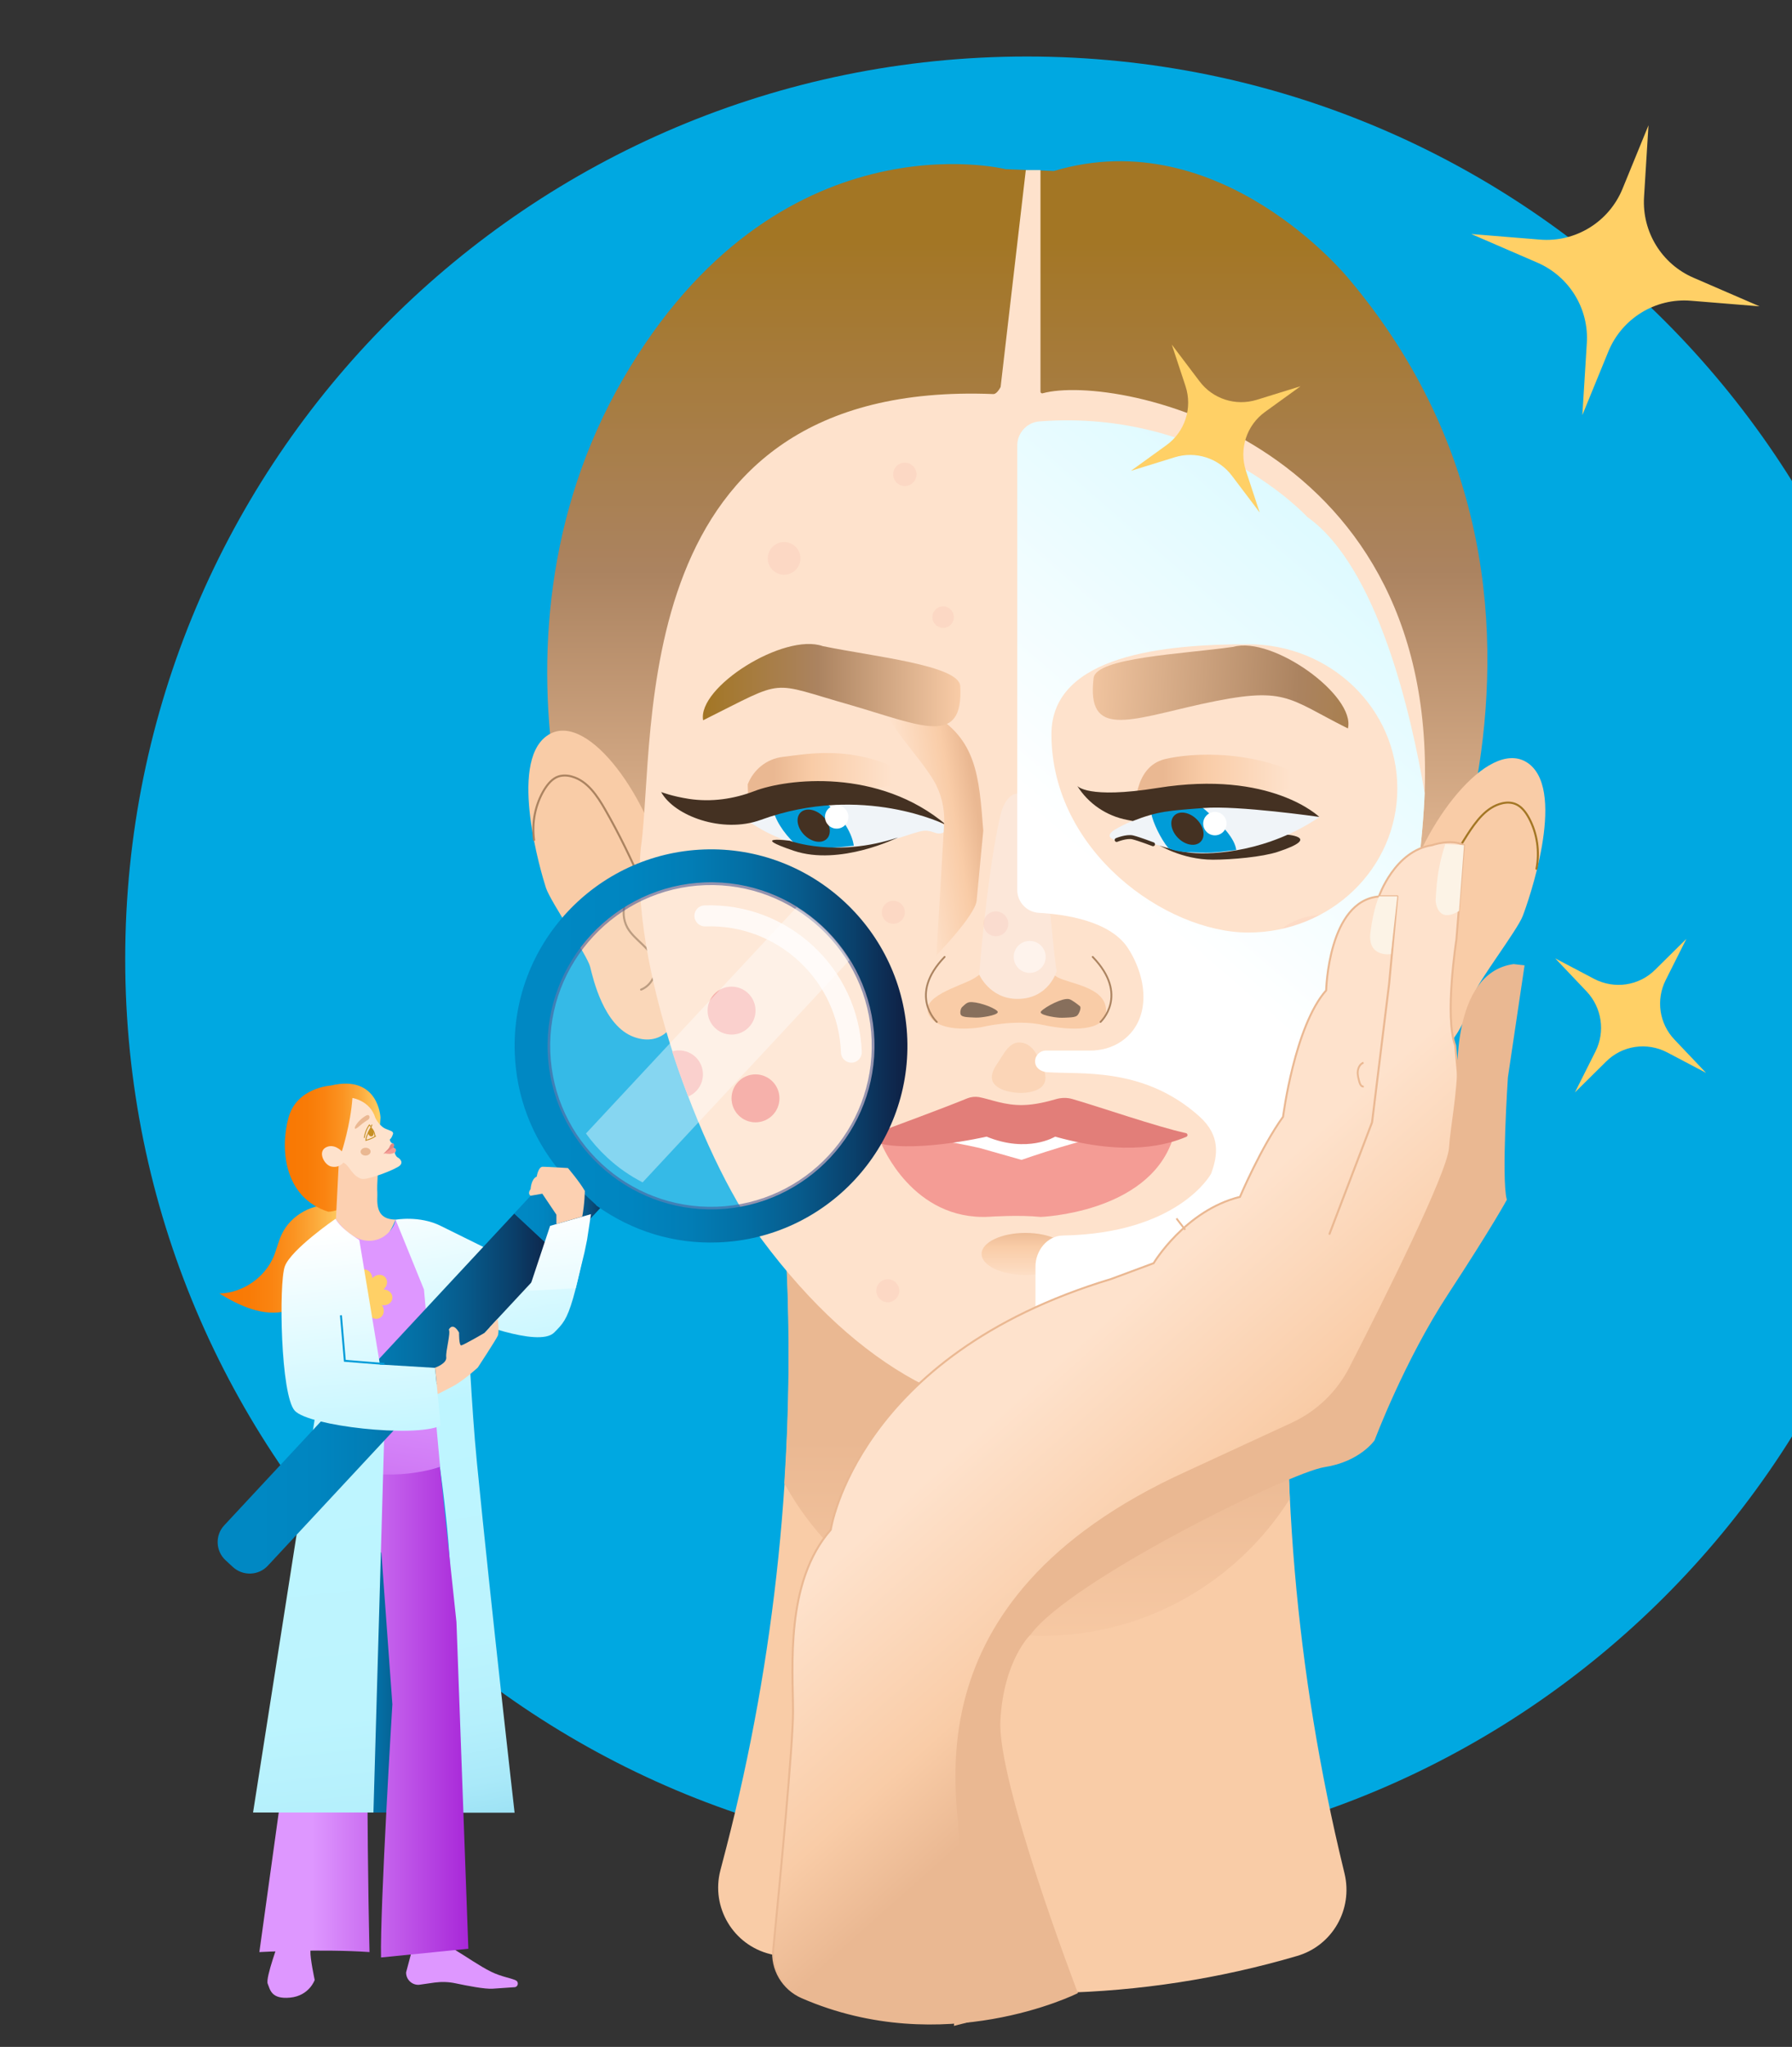 <svg width="325" height="371" viewBox="0 0 325 371" fill="none" xmlns="http://www.w3.org/2000/svg">
<rect x="0" y="0" width="325" height="371" fill="#333333" stroke="none"/>
<path d="M186.243 337.308C276.567 337.308 349.776 264.099 349.776 173.776C349.776 83.452 276.567 10.243 186.243 10.243C95.92 10.243 22.711 83.452 22.711 173.776C22.677 264.099 95.92 337.308 186.243 337.308Z" fill="#00A8E1"/>
<path d="M182.371 30.66C182.371 30.66 140.999 20.35 112.969 68.73C84.939 117.109 106.231 175.662 120.482 186.51H252.177C252.177 186.51 296.412 111.853 244.563 50.469C244.563 50.469 221.384 21.934 191.13 30.996L182.371 30.66Z" fill="url(#paint0_linear_554_15241)"/>
<path d="M122.668 184.725C122.668 184.725 120.512 189.947 114.987 187.959C109.462 185.971 107.542 177.279 107.036 175.258C106.565 173.203 99.894 163.534 99.018 160.94C98.176 158.345 92.213 138.434 99.119 133.415C105.992 128.395 117.177 143.522 120.479 157.368C123.747 171.148 124.959 180.143 122.668 184.725Z" fill="#F9CCA7"/>
<path d="M116.266 179.368C118.153 178.627 119.298 176.37 118.759 174.416C118.052 171.788 115.087 170.474 113.773 168.116C113.032 166.768 112.897 165.083 113.402 163.635C113.908 162.186 115.087 160.973 116.502 160.367C114.481 155.684 112.291 151.169 109.764 146.756C108.315 144.229 106.53 141.534 103.733 140.759C102.959 140.523 102.083 140.49 101.308 140.725C100.162 141.096 99.354 142.107 98.713 143.117C97.063 145.846 96.423 149.114 96.861 152.247" stroke="#AB8360" stroke-width="0.367" stroke-miterlimit="10" stroke-linecap="round" stroke-linejoin="round"/>
<path d="M251.37 188.633C251.37 188.633 252.919 194.023 258.546 192.305C264.172 190.587 266.867 181.929 267.473 179.941C268.046 177.919 275.189 168.587 276.166 166.027C277.143 163.5 284.049 143.892 277.412 138.536C270.775 133.213 258.882 147.767 254.907 161.411C250.932 175.056 249.281 183.95 251.37 188.633Z" fill="#F9CCA7"/>
<path d="M258.005 183.613C256.152 182.771 255.107 180.446 255.748 178.526C256.59 175.965 259.622 174.786 261.037 172.462C261.845 171.148 262.048 169.497 261.61 168.015C261.172 166.532 260.06 165.252 258.679 164.612C260.936 160.03 263.328 155.65 266.09 151.338C267.674 148.879 269.561 146.284 272.391 145.611C273.199 145.408 274.041 145.408 274.816 145.712C275.928 146.15 276.703 147.194 277.276 148.238C278.792 151.035 279.263 154.336 278.657 157.47" stroke="#A37624" stroke-width="0.367" stroke-miterlimit="10" stroke-linecap="round" stroke-linejoin="round"/>
<path d="M235.227 354.524C206.995 362.811 177.044 363.451 148.508 356.377L139.715 354.187C132.977 352.536 128.901 345.697 130.652 338.992L131.697 334.983C140.658 300.316 144.331 264.503 142.646 228.724L142.478 224.884H234.688L234.351 229.701C231.824 266.356 234.991 303.18 243.683 338.891L243.852 339.599C245.401 346.101 241.628 352.671 235.227 354.524Z" fill="#F9CCA7"/>
<path d="M233.913 271.679C233.239 257.731 233.374 243.716 234.318 229.735L234.654 224.917H142.444L142.613 228.758C143.253 242.133 143.118 255.508 142.242 268.849C151.271 285.324 168.79 296.509 188.903 296.509C207.871 296.509 224.48 286.604 233.913 271.679Z" fill="url(#paint1_linear_554_15241)"/>
<path d="M168.219 180.48C177.551 178.257 176.81 178.122 184.019 182.063C186.748 183.546 187.961 183.512 190.656 181.962C198.54 177.448 200.629 176.842 203.29 181.39C205.817 185.668 197.327 184.321 190.286 184.927C188.231 185.096 188.298 187.892 186.243 188.161C181.964 188.7 186.715 183.883 171.824 184.893C169.87 184.523 168.488 182.165 168.219 180.48Z" fill="#EAB892"/>
<path d="M116.236 153.595C119.1 133.415 112.968 68.729 180.147 71.424C181.865 71.492 183.718 63.373 185.672 63.373C186.784 63.373 187.963 71.627 189.075 71.29C202.517 67.584 262.385 79.948 258.241 146.385C256.859 168.25 249.683 202.446 236.241 225.827C216.296 260.494 174.251 273.229 138.068 224.547C126.68 209.217 114.114 174.011 116.236 153.595Z" fill="#FEE2CC"/>
<path d="M185.974 231.083C190.365 231.083 193.925 229.378 193.925 227.276C193.925 225.173 190.365 223.469 185.974 223.469C181.583 223.469 178.023 225.173 178.023 227.276C178.023 229.378 181.583 231.083 185.974 231.083Z" fill="url(#paint2_linear_554_15241)"/>
<path d="M178.023 186.174C178.023 186.174 170.611 187.521 168.556 184.118C166.535 180.716 174.048 178.795 176.44 177.448C178.832 176.1 180.28 173.674 184.189 173.472C188.097 173.27 189.68 175.898 191.769 177.111C193.891 178.324 200.495 178.829 200.596 183.074C200.663 187.049 194.228 186.847 189.141 185.769C184.087 184.657 178.023 186.174 178.023 186.174Z" fill="#F9CCA7"/>
<path d="M184.829 143.859C183.347 143.589 182.033 145.408 181.528 147.43C179.641 155.111 178.192 169.025 177.586 176.639C177.586 176.639 179.506 181.053 184.526 181.053C190.22 181.053 191.635 176.033 191.635 176.033C190.523 169.8 189.546 144.734 184.829 143.859Z" fill="#FCE7D9"/>
<path opacity="0.51" d="M186.745 176.336C188.345 176.336 189.642 175.039 189.642 173.439C189.642 171.838 188.345 170.541 186.745 170.541C185.145 170.541 183.848 171.838 183.848 173.439C183.848 175.039 185.145 176.336 186.745 176.336Z" fill="white"/>
<path d="M198.171 203.153H171.051V211.104H198.171V203.153Z" fill="white"/>
<path d="M159.898 207.398C159.898 207.398 165.491 221.312 179.439 220.538C179.439 220.538 184.796 220.167 188.737 220.571C188.737 220.571 207.974 219.897 212.59 206.758L202.079 205.748C198.474 205.613 185.267 210.228 185.267 210.228L177.653 208.072C174.958 207.499 172.364 206.859 169.601 206.792L159.898 207.398Z" fill="#F49C95"/>
<path d="M158.144 205.646C161.748 204.299 171.519 200.694 175.427 199.077C176.1 198.807 176.808 198.74 177.515 198.841C179.672 199.245 182.198 200.391 185.668 200.29C187.825 200.222 190.048 199.65 191.43 199.245C192.44 198.942 193.518 198.908 194.529 199.212C199.111 200.525 209.925 204.265 215.08 205.377C215.417 205.444 215.484 205.916 215.147 206.051C211.778 207.466 204.468 209.689 191.362 206.017C191.362 206.017 186.41 209.083 178.93 206.017C178.93 206.017 164.612 209.319 158.144 206.859C157.605 206.623 157.571 205.849 158.144 205.646Z" fill="#E27E79"/>
<path d="M175.769 181.659C175.229 181.76 174.792 182.266 174.488 182.535C174.185 182.805 174.017 183.815 174.354 184.051C174.69 184.321 175.297 184.354 175.87 184.388C176.442 184.422 177.015 184.456 177.588 184.422C178.632 184.354 181.53 183.883 180.856 183.243C180.047 182.468 176.981 181.457 175.769 181.659Z" fill="#876F5C"/>
<path d="M193.859 181.086C194.398 181.187 195.509 182.097 195.846 182.366C196.183 182.636 195.678 183.815 195.341 184.085C195.004 184.354 194.398 184.388 193.825 184.421C193.252 184.455 192.679 184.489 192.107 184.455C191.062 184.388 188.165 183.916 188.839 183.276C189.614 182.467 192.646 180.85 193.859 181.086Z" fill="#876F5C"/>
<path d="M166.735 141.433C155.921 134.661 146.925 136.615 141.973 137.188C139.076 137.525 136.65 139.479 135.605 142.174L135.774 147.026" fill="url(#paint3_linear_554_15241)"/>
<path d="M232.97 151.237C232.97 151.237 221.178 156.863 209.926 153.022C209.926 153.022 214.272 155.819 219.965 155.819C223.503 155.819 228.961 155.313 231.723 154.404C240.146 151.641 232.97 151.237 232.97 151.237Z" fill="#443122"/>
<path d="M202.28 150.327C202.28 150.327 200.393 151.338 201.707 152.045C203.021 152.753 203.729 151.574 205.447 151.81C207.165 152.045 211.882 154.168 216.026 154.572C220.17 154.977 230.041 154.336 239.272 148.104C239.272 148.07 214.813 142.814 202.28 150.327Z" fill="#F0F4F8"/>
<path d="M205.915 146.992C205.915 146.992 205.444 139.007 211.272 137.592C215.787 136.48 228.454 135.436 239.269 142.309" fill="url(#paint4_linear_554_15241)"/>
<path d="M219.256 147.396C218.785 146.958 218.347 146.588 217.875 146.217C214.574 146.487 211.474 146.958 208.812 147.497C209.082 149.013 210.463 151.978 211.878 153.696C213.563 154.539 215.483 154.437 217.673 154.539C220.638 154.64 222.322 154.235 224.209 154.067C223.939 151.978 221.75 149.687 219.256 147.396Z" fill="#009CD8"/>
<path d="M170.579 149.148C170.579 149.148 172.432 150.159 171.152 150.866C169.872 151.54 169.131 150.361 167.412 150.597C165.694 150.799 160.978 152.921 156.834 153.258C152.69 153.629 144.941 155.179 135.777 148.878C135.744 148.845 158.08 141.534 170.579 149.148Z" fill="#F0F4F8"/>
<path d="M150.565 146.217C150.093 145.779 149.655 145.408 149.184 145.038C145.882 145.307 142.783 145.779 140.121 146.318C140.458 148.373 141.974 150.9 144.332 153.09C144.501 153.258 144.669 153.393 144.871 153.528C149.015 154.033 152.418 153.528 154.844 153.292C154.574 151.237 153.058 148.542 150.565 146.217Z" fill="#009CD8"/>
<path d="M171.654 149.552C171.654 149.552 156.46 141.871 137.964 148.609C130.99 151.136 122.265 147.868 119.906 143.555C119.906 143.555 121.894 144.33 124.96 144.802C128.969 145.408 133.045 144.836 136.819 143.387C142.681 141.13 159.357 139.108 171.654 149.552Z" fill="#443122"/>
<path d="M205.444 148.811L204.434 148.609C200.694 147.901 197.393 145.678 195.371 142.444C195.371 142.444 197.157 144.869 209.959 142.814C230.544 139.513 239.269 148.07 239.269 148.07C239.269 148.07 224.479 145.947 218.28 146.453C212.115 146.924 209.959 147.026 205.444 148.811Z" fill="#443122"/>
<path d="M202.516 152.247C202.516 152.247 204.335 151.506 205.447 151.776C206.558 152.045 209.119 153.022 209.119 153.022" stroke="#443122" stroke-width="0.712" stroke-miterlimit="10" stroke-linecap="round"/>
<path d="M244.457 132.033C233.272 126.441 233.306 124.251 217.842 127.62C204.804 130.517 197.021 133.886 198.335 122.903C198.773 119.164 214.473 118.557 223.67 117.243C230.846 115.222 245.906 126.104 244.457 132.033Z" fill="url(#paint5_linear_554_15241)"/>
<g opacity="0.37">
<path opacity="0.37" d="M180.613 169.699C181.859 169.699 182.87 168.689 182.87 167.442C182.87 166.195 181.859 165.185 180.613 165.185C179.366 165.185 178.355 166.195 178.355 167.442C178.355 168.689 179.366 169.699 180.613 169.699Z" fill="#F49C95"/>
<path opacity="0.37" d="M162.018 167.442C163.172 167.442 164.107 166.507 164.107 165.353C164.107 164.199 163.172 163.264 162.018 163.264C160.865 163.264 159.93 164.199 159.93 165.353C159.93 166.507 160.865 167.442 162.018 167.442Z" fill="#F49C95"/>
<path opacity="0.37" d="M161.007 236.035C162.16 236.035 163.096 235.1 163.096 233.946C163.096 232.793 162.16 231.858 161.007 231.858C159.853 231.858 158.918 232.793 158.918 233.946C158.918 235.1 159.853 236.035 161.007 236.035Z" fill="#F49C95"/>
<path opacity="0.37" d="M171.044 113.807C172.123 113.807 172.998 112.932 172.998 111.853C172.998 110.774 172.123 109.899 171.044 109.899C169.965 109.899 169.09 110.774 169.09 111.853C169.09 112.932 169.965 113.807 171.044 113.807Z" fill="#F49C95"/>
<path opacity="0.37" d="M142.207 104.172C143.844 104.172 145.172 102.844 145.172 101.207C145.172 99.57 143.844 98.242 142.207 98.242C140.57 98.242 139.242 99.57 139.242 101.207C139.242 102.844 140.57 104.172 142.207 104.172Z" fill="#F49C95"/>
<path opacity="0.37" d="M164.103 88.101C165.275 88.101 166.225 87.151 166.225 85.979C166.225 84.807 165.275 83.856 164.103 83.856C162.931 83.856 161.98 84.807 161.98 85.979C161.98 87.151 162.931 88.101 164.103 88.101Z" fill="#F49C95"/>
</g>
<path d="M132.678 187.521C135.078 187.521 137.024 185.575 137.024 183.175C137.024 180.775 135.078 178.829 132.678 178.829C130.278 178.829 128.332 180.775 128.332 183.175C128.332 185.575 130.278 187.521 132.678 187.521Z" fill="#F49C95"/>
<path d="M137.018 203.423C139.418 203.423 141.364 201.477 141.364 199.077C141.364 196.677 139.418 194.731 137.018 194.731C134.618 194.731 132.672 196.677 132.672 199.077C132.672 201.477 134.618 203.423 137.018 203.423Z" fill="#F49C95"/>
<path opacity="0.56" d="M189.242 193.754C190.961 197.83 186.21 198.302 184.054 198.032C181.898 197.763 178.226 196.719 180.719 193.013C182.134 190.924 183.043 188.7 185.2 188.97C187.356 189.239 188.265 191.429 189.242 193.754Z" fill="#F9CCA7"/>
<path opacity="0.1" d="M239.808 190.115C246.507 190.115 251.937 184.685 251.937 177.987C251.937 171.289 246.507 165.858 239.808 165.858C233.11 165.858 227.68 171.289 227.68 177.987C227.68 184.685 233.11 190.115 239.808 190.115Z" fill="#F49C95"/>
<path d="M237.083 93.694C237.083 93.694 219.092 74.052 188.535 76.377C186.244 76.546 184.492 78.466 184.492 80.757V161.31C184.492 163.5 186.21 165.319 188.4 165.454C193.285 165.724 201.371 166.936 204.572 171.855C208.311 177.65 208.682 185.095 203.392 188.734C201.742 189.879 199.72 190.418 197.699 190.418H189.68C188.602 190.418 187.726 191.294 187.726 192.372C187.726 193.518 188.703 194.225 189.849 194.327C195.947 194.798 207.368 193.282 217.475 202.311C221.417 205.815 220.844 209.453 219.665 212.688C219.631 212.822 213.735 223.57 192.746 223.94C189.883 224.008 187.794 226.703 187.794 229.566V256.62C207.536 257.462 225.257 245.03 236.24 225.894C249.683 202.513 256.892 168.351 258.24 146.453C258.307 145.543 258.341 144.633 258.375 143.724C255.915 129.271 249.818 102.723 237.083 93.694ZM226.403 169.025C211.478 169.025 190.691 154.336 190.691 133.078C190.691 118.625 211.478 116.772 226.403 116.772C241.328 116.772 253.422 128.462 253.422 142.915C253.422 157.368 241.328 169.025 226.403 169.025Z" fill="url(#paint6_linear_554_15241)"/>
<path d="M145.442 362.003C141.971 360.487 139.883 356.915 140.253 353.176C141.399 341.553 143.824 316.42 143.824 310.255C143.824 302.203 142.342 286.806 150.664 277.272C150.664 277.272 155.313 245.738 201.502 231.824L209.217 228.96C209.217 228.96 214.945 219.392 224.883 216.933C224.883 216.933 228.69 207.971 232.699 202.412C232.699 202.412 234.788 185.971 240.515 179.503C240.515 179.503 240.886 163.264 250.083 162.489C250.083 162.489 252.913 154.201 259.719 153.191C259.719 153.191 263.122 151.978 265.514 153.191L264.132 170.339C264.132 170.339 261.942 184.321 263.93 189.509L264.537 196.078C264.537 196.078 263.155 176.504 274.509 174.921L276.294 175.123L273.296 195.27C273.296 195.27 272.083 213.631 273.094 217.438C273.094 217.438 270.5 222.222 262.515 234.418C254.531 246.58 249.14 260.966 249.14 260.966C249.14 260.966 246.546 264.773 240.145 265.75C233.744 266.76 194.057 286.301 186.847 296.071C186.847 296.071 181.861 300.653 181.254 311.838C180.648 323.023 195.269 361.16 195.269 361.16C195.269 361.16 171.147 373.188 145.442 362.003Z" fill="url(#paint7_linear_554_15241)" stroke="#EAB892" stroke-width="0.356" stroke-miterlimit="10"/>
<path d="M169.837 173.135C169.837 173.135 176.778 165.993 177.114 163.298L178.327 150.563C177.552 140.557 177.114 133.954 168.827 129.203C165.896 127.553 163.268 126.845 161.988 127.047C157.035 127.822 167.311 137.154 169.837 142.41C170.983 144.768 171.421 147.396 171.185 150.024L169.837 173.135Z" fill="url(#paint8_linear_554_15241)"/>
<path d="M124.826 198.74C126.409 198.066 127.487 196.516 127.487 194.731C127.487 192.305 125.533 190.385 123.141 190.385C122.703 190.385 122.299 190.452 121.895 190.553C122.77 193.316 123.781 196.078 124.826 198.74Z" fill="#F49C95"/>
<path d="M143.221 152.382C143.221 152.382 151.61 155.549 162.896 151.776C162.896 151.776 152.351 157.031 143.962 154.201C135.573 151.371 143.221 152.382 143.221 152.382Z" fill="#443122"/>
<path d="M149.952 152.036C150.886 151.101 150.577 149.278 149.261 147.962C147.945 146.646 146.122 146.337 145.187 147.271C144.253 148.205 144.563 150.029 145.878 151.345C147.194 152.66 149.018 152.97 149.952 152.036Z" fill="#443122"/>
<path d="M217.737 152.582C218.671 151.648 218.362 149.824 217.046 148.508C215.731 147.193 213.907 146.883 212.973 147.817C212.039 148.751 212.348 150.575 213.663 151.891C214.979 153.207 216.803 153.516 217.737 152.582Z" fill="#443122"/>
<path d="M186.918 296.037C194.094 286.267 233.815 266.693 240.216 265.716C246.617 264.705 249.211 260.932 249.211 260.932C249.211 260.932 254.602 246.546 262.586 234.384C270.571 222.222 273.165 217.404 273.165 217.404C272.154 213.597 273.367 195.236 273.367 195.236L276.365 175.089L274.58 174.887C263.193 176.471 264.608 196.045 264.608 196.045L264.304 192.608C264.271 198.336 263.058 204.13 262.788 208.072C262.485 212.587 250.795 236.001 244.73 247.827C242.473 252.24 238.801 255.777 234.286 257.866L215.319 266.626C162.897 290.344 174.453 327.841 174.183 336.23C173.947 343.608 174.183 353.243 173.004 367.191C179.809 365.54 195.307 361.127 195.307 361.127C195.307 361.127 180.685 322.989 181.292 311.804C181.932 300.619 186.918 296.037 186.918 296.037Z" fill="#EAB892"/>
<path d="M250.12 162.456H253.422L251.94 178.256L248.84 203.423L241.125 223.637" stroke="#EAB892" stroke-width="0.367" stroke-miterlimit="10" stroke-linecap="round" stroke-linejoin="round"/>
<path d="M262.115 153.022C261.239 155.65 260.7 158.379 260.498 161.175L260.363 163.23C260.363 163.23 260.565 167.576 264.608 165.117L265.518 153.191L262.115 153.022Z" fill="#FCF3E6"/>
<path d="M220.333 151.405C221.506 151.405 222.456 150.455 222.456 149.283C222.456 148.11 221.506 147.16 220.333 147.16C219.161 147.16 218.211 148.11 218.211 149.283C218.211 150.455 219.161 151.405 220.333 151.405Z" fill="white"/>
<path d="M151.744 150.192C152.916 150.192 153.866 149.242 153.866 148.07C153.866 146.898 152.916 145.947 151.744 145.947C150.571 145.947 149.621 146.898 149.621 148.07C149.621 149.242 150.571 150.192 151.744 150.192Z" fill="white"/>
<path d="M127.521 130.551C142.952 122.87 139.145 123.51 154.373 127.822C167.209 131.562 174.755 135.402 174.149 124.352C173.947 120.579 158.314 118.995 149.218 117.109C142.177 114.649 126.443 124.554 127.521 130.551Z" fill="url(#paint9_linear_554_15241)"/>
<path d="M199.587 185.23C199.587 185.23 204.876 180.379 198.172 173.439" stroke="#AB8360" stroke-width="0.328" stroke-miterlimit="10" stroke-linecap="round" stroke-linejoin="round"/>
<path d="M169.904 185.23C169.904 185.23 164.614 180.379 171.319 173.439" stroke="#AB8360" stroke-width="0.328" stroke-miterlimit="10" stroke-linecap="round" stroke-linejoin="round"/>
<path d="M307.126 50.335L319.119 55.523L306.688 54.512C300.219 53.973 294.155 57.713 291.695 63.71L286.979 75.232L287.787 62.194C288.192 55.927 284.587 50.099 278.826 47.606L266.832 42.417L279.264 43.428C285.732 43.967 291.796 40.227 294.256 34.231L298.972 22.709L298.164 35.747C297.793 42.013 301.364 47.842 307.126 50.335Z" fill="#FFD066"/>
<path d="M227.918 72.469L235.869 70.01L229.434 74.659C226.065 77.085 224.683 81.397 225.964 85.339L228.457 92.885L223.437 86.248C221.045 83.048 216.867 81.7 213.06 82.879L205.109 85.339L211.544 80.689C214.913 78.264 216.295 73.951 215.014 70.01L212.521 62.463L217.541 69.1C219.933 72.301 224.077 73.648 227.918 72.469Z" fill="#FFD066"/>
<path d="M303.688 188.431L309.415 194.461L302.374 190.755C298.702 188.835 294.221 189.475 291.29 192.406L285.63 197.999L289.369 190.553C291.155 186.982 290.515 182.67 287.786 179.739L282.059 173.708L289.1 177.414C292.772 179.334 297.253 178.694 300.184 175.763L305.844 170.171L302.104 177.616C300.285 181.221 300.925 185.533 303.688 188.431Z" fill="#FFD066"/>
<path d="M252.242 172.933C252.242 172.933 247.997 173.607 248.536 169.059C249.108 164.511 250.119 162.456 250.119 162.456H253.421L252.242 172.933Z" fill="#FCF3E6"/>
<path d="M181.426 70.549L186.041 30.828H188.703V72.705L181.426 70.549Z" fill="#FEE2CC"/>
<path d="M74.462 350.312C74.462 350.312 74.731 352.671 74.63 353.816L73.653 357.488C73.619 358.769 74.698 359.813 75.978 359.746L78.808 359.341C80.088 359.173 81.368 359.207 82.615 359.476C84.704 359.914 87.938 360.554 89.353 360.453L93.261 360.184C93.968 360.184 94.17 359.24 93.53 358.937C92.52 358.466 91.037 358.331 89.083 357.387C86.961 356.343 84.333 354.49 82.783 353.58C80.492 352.199 80.021 349.234 79.178 348.19C77.595 346.202 74.462 349.976 74.462 350.312Z" fill="#DE97FF"/>
<path d="M50.706 351.559C50.706 351.559 48.112 358.499 48.55 359.544C48.988 360.588 49.156 362.407 52.626 362.07C56.096 361.733 57.073 358.87 57.073 358.87C57.073 358.87 56.231 354.962 56.299 353.648C56.366 352.334 56.366 351.559 56.366 351.559H50.706Z" fill="#DE97FF"/>
<path d="M50.676 328.515H81.334L75.708 271.343H67.622L50.676 328.515Z" fill="url(#paint10_linear_554_15241)"/>
<path d="M61.662 220.673C63.447 226.131 60.584 232.363 55.901 235.699C54.722 236.541 53.408 237.248 51.959 237.619C47.782 238.697 43.469 236.709 39.797 234.452C43.974 234.351 47.984 231.622 49.634 227.748C50.173 226.434 50.477 225.019 51.083 223.739C52.734 220.201 56.844 217.944 60.718 218.483C61.359 219.224 61.359 219.729 61.662 220.673Z" fill="url(#paint11_linear_554_15241)"/>
<path d="M69.005 202.547C69.005 202.547 68.668 194.697 60.01 196.752C60.01 196.752 53.845 197.089 52.329 202.547C50.813 208.005 51.352 217 59.538 219.628C59.505 219.628 68.197 219.931 69.005 202.547Z" fill="url(#paint12_linear_554_15241)"/>
<path d="M101.115 227.276L93.266 219.931L102.935 209.555L110.818 216.865L101.115 227.276Z" fill="url(#paint13_linear_554_15241)"/>
<path d="M68.602 211.475C68.602 211.475 68.332 214.945 68.433 216.124C68.534 217.304 67.692 221.043 71.735 221.043C71.735 221.043 69.747 226.703 66.344 225.895C62.942 225.12 60.887 221.717 60.887 221.717L61.527 209.016L68.602 211.475Z" fill="#FCD0B1"/>
<path d="M79.92 222.189L96.697 230.476L106.434 224.277C106.434 224.277 104.918 231.959 103.941 235.294C102.795 239.236 102.054 239.977 100.504 241.527C97.641 244.39 84.67 239.067 84.67 239.067C84.939 241.123 85.478 254.767 86.489 265.043C89.083 291.422 93.328 328.549 93.328 328.549H83.693C83.693 328.549 82.75 300.013 81.469 281.483C79.886 258.439 71.699 221.077 71.699 221.077C71.699 221.077 76.079 220.268 79.92 222.189Z" fill="url(#paint14_linear_554_15241)"/>
<path opacity="0.21" d="M150.243 210.876C162.005 199.113 162.005 180.043 150.243 168.281C138.481 156.519 119.411 156.519 107.649 168.281C95.887 180.043 95.887 199.113 107.649 210.876C119.411 222.638 138.481 222.638 150.243 210.876Z" fill="white"/>
<path opacity="0.76" d="M125.939 166.061C125.905 165.016 126.713 164.14 127.758 164.107C142.952 163.568 155.721 175.494 156.293 190.655C156.327 191.699 155.519 192.575 154.474 192.609C153.43 192.642 152.554 191.834 152.52 190.789C152.048 177.718 141.032 167.442 127.926 167.914C126.848 167.947 125.972 167.105 125.939 166.061Z" fill="white"/>
<path opacity="0.58" d="M97.879 190.688C97.273 173.574 110.715 159.154 127.83 158.514C144.944 157.908 159.364 171.35 160.004 188.465C160.61 205.579 147.168 219.999 130.053 220.639C112.939 221.245 98.519 207.803 97.879 190.688ZM158.084 188.532C157.511 172.462 143.967 159.862 127.897 160.434C111.827 161.007 99.227 174.551 99.799 190.621C100.372 206.691 113.916 219.291 129.986 218.719C146.056 218.146 158.656 204.602 158.084 188.532Z" fill="#485793"/>
<path d="M164.547 188.296C163.839 168.655 147.297 153.258 127.69 153.966C108.048 154.673 92.652 171.215 93.359 190.823C93.629 198.74 96.459 206.118 101.479 212.216L108.048 218.348C108.082 218.382 108.082 218.382 108.116 218.449L108.217 218.55C114.685 223.166 122.266 225.49 130.216 225.187C149.858 224.48 165.254 207.938 164.547 188.296ZM130.014 219.19C113.675 219.763 99.929 206.961 99.323 190.621C98.75 174.281 111.552 160.536 127.892 159.929C144.232 159.356 157.977 172.159 158.584 188.498C159.156 204.838 146.32 218.617 130.014 219.19Z" fill="url(#paint15_linear_554_15241)"/>
<path d="M60.852 220.909C60.852 220.909 64.692 226.838 69.409 224.244C69.409 224.244 71.464 223.065 71.734 221.043L76.888 233.711L79.819 265.885C79.819 265.885 71.026 269.321 66.309 267.334L60.852 220.909Z" fill="url(#paint16_linear_554_15241)"/>
<path d="M63.917 199.01C63.917 199.01 67.118 199.481 68.061 202.581C68.061 202.581 68.802 204.265 70.217 204.703L71.026 205.04C71.228 205.141 71.363 205.377 71.261 205.579C71.16 205.883 70.992 206.287 70.689 206.556C70.689 206.556 70.79 207.129 71.194 207.23C71.565 207.298 71.329 208.039 71.329 208.039C71.329 208.039 71.935 208.173 71.767 208.645C71.767 208.645 71.531 208.915 71.632 209.117C71.733 209.319 71.868 209.656 72.138 209.791C72.407 209.925 73.216 210.566 72.542 211.239C71.902 211.913 66.579 213.968 65.568 213.665C63.782 213.126 63.378 211.172 62.266 210.734C62.266 210.734 61.458 211.812 59.975 211.408C58.796 211.071 57.583 208.78 59.099 207.971C60.615 207.163 61.997 208.679 61.997 208.679C61.997 208.679 63.58 203.827 63.917 199.01Z" fill="#FEE2CC"/>
<path d="M66.34 209.445C66.842 209.421 67.233 209.085 67.215 208.695C67.196 208.304 66.774 208.008 66.272 208.032C65.77 208.056 65.379 208.392 65.397 208.782C65.416 209.172 65.838 209.469 66.34 209.445Z" fill="#EAB892"/>
<path d="M71.297 207.23C71.297 207.23 70.893 207.196 70.657 207.837C70.522 208.207 70.186 208.443 69.512 209.15C69.512 209.15 70.994 208.611 71.331 208.072C71.331 208.039 71.668 207.533 71.297 207.23Z" fill="#E28883"/>
<path d="M50.678 327.605L47.039 353.816C47.039 353.816 58.359 353.21 67.017 353.816C67.017 353.816 65.569 296.408 68.432 281.584C68.5 281.281 69.174 281.18 69.174 281.517L71.161 308.907C71.161 308.907 68.904 345.798 69.106 354.793L84.941 353.21L82.784 294.016L79.786 265.885C79.786 265.885 70.892 269.085 61.122 265.75L50.678 327.605Z" fill="url(#paint17_linear_554_15241)"/>
<path d="M71.735 208.746C71.701 208.847 71.6 208.915 71.499 208.948C71.297 209.049 70.926 209.15 70.69 209.15C70.353 209.15 69.68 209.049 69.68 209.049L71.297 208.039C71.331 208.039 72.004 208.072 71.735 208.746Z" fill="#F49C95"/>
<path d="M67.459 203.828C67.325 204.333 67.055 204.771 66.819 205.243C66.584 205.714 66.381 206.186 66.348 206.691C66.988 206.523 67.628 206.287 68.167 205.883" stroke="#C69024" stroke-width="0.164" stroke-miterlimit="10"/>
<path d="M69.812 231.453C69.239 230.881 68.262 230.948 67.622 231.588C67.588 231.622 67.555 231.656 67.521 231.689C67.521 231.656 67.521 231.588 67.521 231.554C67.42 230.645 66.679 230.005 65.904 230.072C65.095 230.173 64.556 230.948 64.657 231.858C64.657 231.891 64.657 231.959 64.691 231.992C64.657 231.959 64.624 231.925 64.556 231.891C63.781 231.42 62.838 231.554 62.4 232.262C61.962 232.936 62.231 233.879 63.006 234.351C63.04 234.384 63.074 234.384 63.141 234.418C63.107 234.418 63.04 234.452 63.006 234.452C62.164 234.755 61.659 235.597 61.928 236.372C62.198 237.113 63.107 237.518 63.95 237.214C63.983 237.214 64.051 237.181 64.084 237.147C64.051 237.181 64.051 237.248 64.017 237.282C63.714 238.124 64.084 239.034 64.859 239.303C65.6 239.573 66.476 239.101 66.78 238.225C66.78 238.191 66.813 238.124 66.813 238.09C66.847 238.124 66.847 238.191 66.881 238.225C67.352 239 68.296 239.27 68.969 238.832C69.643 238.394 69.812 237.45 69.34 236.675C69.306 236.642 69.273 236.608 69.239 236.541C69.273 236.541 69.34 236.574 69.374 236.574C70.283 236.675 71.092 236.103 71.159 235.328C71.26 234.519 70.587 233.812 69.677 233.711C69.643 233.711 69.576 233.711 69.542 233.711C69.576 233.677 69.61 233.643 69.643 233.61C70.317 233.003 70.385 232.026 69.812 231.453Z" fill="#FFD066"/>
<path d="M67.287 204.232C67.186 204.097 67.085 203.996 66.984 203.895C66.478 204.602 66.175 205.411 66.074 206.253" stroke="#C69024" stroke-width="0.164" stroke-miterlimit="10"/>
<path d="M57.316 255.677L45.895 328.515H67.726L69.713 259.214L57.316 255.677Z" fill="url(#paint18_linear_554_15241)"/>
<path d="M67.149 204.467C67.014 204.67 66.879 204.905 66.778 205.108C66.745 205.141 66.745 205.175 66.711 205.209C66.711 205.276 66.711 205.31 66.745 205.377C66.846 205.781 67.183 206.051 67.452 205.95C67.722 205.882 67.856 205.478 67.755 205.074C67.654 204.737 67.418 204.501 67.149 204.467Z" fill="#C69024"/>
<path d="M67.254 204.366C67.658 204.703 67.995 205.377 67.995 206.017" stroke="#C69024" stroke-width="0.164" stroke-miterlimit="10"/>
<path d="M66.444 203.154C66.646 203.019 66.882 202.918 66.983 202.682C67.084 202.446 66.983 202.143 66.747 202.109C66.646 202.109 66.545 202.143 66.444 202.177C66.006 202.412 65.602 202.716 65.231 203.086C64.928 203.389 64.456 203.929 64.355 204.366C64.254 204.872 64.86 204.366 65.029 204.232C65.501 203.827 65.939 203.457 66.444 203.154Z" fill="#EAB892"/>
<path d="M42.221 284.01L40.907 282.797C39.088 281.113 38.987 278.249 40.672 276.464L93.262 219.965L101.146 227.31L48.555 283.808C46.871 285.594 44.041 285.695 42.221 284.01Z" fill="url(#paint19_linear_554_15241)"/>
<path d="M60.852 220.908C60.852 220.908 52.767 226.467 51.655 229.533C50.543 232.599 50.88 252.948 53.474 255.71C56.068 258.473 75.07 260.629 79.921 258.406L78.91 247.928L68.904 247.321L65.165 224.749C65.165 224.715 61.931 222.896 60.852 220.908Z" fill="url(#paint20_linear_554_15241)"/>
<path d="M78.91 247.894C78.91 247.894 81.066 247.153 80.932 246.008C80.797 244.896 81.774 241.662 81.403 240.988C81.403 240.988 82.077 239.505 83.256 241.527C83.256 241.527 83.222 243.919 83.66 243.851C84.099 243.784 87.872 241.594 87.872 241.594L90.264 239.034C90.264 239.034 90.601 241.392 90.264 242.133C89.927 242.874 86.659 247.861 86.659 247.861C86.659 247.861 84.267 250.084 82.212 251.23C80.628 252.072 79.382 252.678 79.382 252.678L78.91 247.894Z" fill="#FCD0B1"/>
<path d="M95.859 233.947L99.767 222.189L107.179 220.066L106.472 224.715L106 227.006L104.417 233.509" fill="url(#paint21_linear_554_15241)"/>
<path d="M100.913 221.852V220.167L98.352 216.36L96.23 216.731C96.23 216.731 95.59 216.394 96.23 215.518C96.23 215.518 96.331 213.665 97.342 213.261C97.342 213.261 97.611 211.475 98.42 211.475C99.228 211.475 103.002 211.711 103.002 211.711C103.002 211.711 105.057 214.103 106.067 215.855C106.067 215.855 106.034 218.247 105.596 220.504L100.913 221.852Z" fill="#FCD0B1"/>
<path d="M69.716 247.22L62.539 246.648L61.832 238.394" stroke="#009CD8" stroke-width="0.353" stroke-miterlimit="10"/>
<path opacity="0.4" d="M106.27 205.445C107.381 206.994 108.662 208.443 110.11 209.791C112.098 211.644 114.254 213.126 116.545 214.305L154.042 174.045C152.695 171.855 151.044 169.8 149.09 167.947C147.641 166.6 146.091 165.421 144.474 164.444L106.27 205.445Z" fill="white"/>
<path d="M247.326 196.921C246.921 197.022 246.652 196.517 246.551 196.146C246.382 195.506 246.18 194.866 246.248 194.192C246.315 193.518 246.652 192.844 247.292 192.608" stroke="#EAB892" stroke-width="0.337" stroke-miterlimit="10"/>
<path d="M213.363 220.841C213.902 221.515 214.408 222.222 214.947 222.896" stroke="#EAB892" stroke-width="0.337" stroke-miterlimit="10"/>
<defs>
<linearGradient id="paint0_linear_554_15241" x1="184.499" y1="42.862" x2="184.499" y2="179.094" gradientUnits="userSpaceOnUse">
<stop stop-color="#A37624"/>
<stop offset="0.444" stop-color="#AB8360"/>
<stop offset="1" stop-color="#F9CCA7"/>
</linearGradient>
<linearGradient id="paint1_linear_554_15241" x1="188.451" y1="236.382" x2="188.451" y2="320.048" gradientUnits="userSpaceOnUse">
<stop offset="0.295" stop-color="#EAB892"/>
<stop offset="0.814" stop-color="#F9CCA7"/>
<stop offset="0.84" stop-color="#FEE2CC"/>
</linearGradient>
<linearGradient id="paint2_linear_554_15241" x1="185.989" y1="220.802" x2="185.989" y2="234.437" gradientUnits="userSpaceOnUse">
<stop offset="0.151" stop-color="#EAB892"/>
<stop offset="0.379" stop-color="#F9CCA7"/>
<stop offset="0.84" stop-color="#FEE2CC"/>
</linearGradient>
<linearGradient id="paint3_linear_554_15241" x1="135.593" y1="141.764" x2="166.731" y2="141.764" gradientUnits="userSpaceOnUse">
<stop offset="0.151" stop-color="#EAB892"/>
<stop offset="0.379" stop-color="#F9CCA7"/>
<stop offset="0.84" stop-color="#FEE2CC"/>
</linearGradient>
<linearGradient id="paint4_linear_554_15241" x1="205.914" y1="141.888" x2="239.261" y2="141.888" gradientUnits="userSpaceOnUse">
<stop offset="0.151" stop-color="#EAB892"/>
<stop offset="0.379" stop-color="#F9CCA7"/>
<stop offset="0.84" stop-color="#FEE2CC"/>
</linearGradient>
<linearGradient id="paint5_linear_554_15241" x1="268.921" y1="127.1" x2="193.719" y2="122.472" gradientUnits="userSpaceOnUse">
<stop stop-color="#A37624"/>
<stop offset="0.444" stop-color="#AB8360"/>
<stop offset="1" stop-color="#F9CCA7"/>
</linearGradient>
<linearGradient id="paint6_linear_554_15241" x1="203.367" y1="161.604" x2="379.803" y2="-42.021" gradientUnits="userSpaceOnUse">
<stop stop-color="white"/>
<stop offset="0.541" stop-color="#BEF5FF"/>
</linearGradient>
<linearGradient id="paint7_linear_554_15241" x1="237.465" y1="294.093" x2="185.459" y2="235.685" gradientUnits="userSpaceOnUse">
<stop offset="0.151" stop-color="#EAB892"/>
<stop offset="0.379" stop-color="#F9CCA7"/>
<stop offset="0.84" stop-color="#FEE2CC"/>
</linearGradient>
<linearGradient id="paint8_linear_554_15241" x1="180.266" y1="147.632" x2="161.638" y2="150.807" gradientUnits="userSpaceOnUse">
<stop offset="0.151" stop-color="#EAB892"/>
<stop offset="0.379" stop-color="#F9CCA7"/>
<stop offset="0.84" stop-color="#FEE2CC"/>
</linearGradient>
<linearGradient id="paint9_linear_554_15241" x1="127.485" y1="124.186" x2="174.191" y2="124.186" gradientUnits="userSpaceOnUse">
<stop stop-color="#A37624"/>
<stop offset="0.444" stop-color="#AB8360"/>
<stop offset="1" stop-color="#F9CCA7"/>
</linearGradient>
<linearGradient id="paint10_linear_554_15241" x1="50.661" y1="299.922" x2="81.347" y2="299.922" gradientUnits="userSpaceOnUse">
<stop offset="0.115" stop-color="#0088C3"/>
<stop offset="0.294" stop-color="#0085C0"/>
<stop offset="0.448" stop-color="#027DB5"/>
<stop offset="0.593" stop-color="#046EA3"/>
<stop offset="0.731" stop-color="#075A8B"/>
<stop offset="0.865" stop-color="#0A406B"/>
<stop offset="0.995" stop-color="#0F2044"/>
<stop offset="1" stop-color="#0F1F42"/>
</linearGradient>
<linearGradient id="paint11_linear_554_15241" x1="39.816" y1="228.159" x2="62.187" y2="228.159" gradientUnits="userSpaceOnUse">
<stop stop-color="#F97803"/>
<stop offset="0.229" stop-color="#F97B06"/>
<stop offset="0.424" stop-color="#FA8411"/>
<stop offset="0.606" stop-color="#FB9422"/>
<stop offset="0.781" stop-color="#FCAA3B"/>
<stop offset="0.949" stop-color="#FEC65B"/>
<stop offset="1" stop-color="#FFD066"/>
</linearGradient>
<linearGradient id="paint12_linear_554_15241" x1="51.653" y1="208.027" x2="69.016" y2="208.027" gradientUnits="userSpaceOnUse">
<stop stop-color="#F97803"/>
<stop offset="0.229" stop-color="#F97B06"/>
<stop offset="0.424" stop-color="#FA8411"/>
<stop offset="0.606" stop-color="#FB9422"/>
<stop offset="0.781" stop-color="#FCAA3B"/>
<stop offset="0.949" stop-color="#FEC65B"/>
<stop offset="1" stop-color="#FFD066"/>
</linearGradient>
<linearGradient id="paint13_linear_554_15241" x1="93.254" y1="218.407" x2="110.812" y2="218.407" gradientUnits="userSpaceOnUse">
<stop offset="0.115" stop-color="#0088C3"/>
<stop offset="0.294" stop-color="#0085C0"/>
<stop offset="0.448" stop-color="#027DB5"/>
<stop offset="0.593" stop-color="#046EA3"/>
<stop offset="0.731" stop-color="#075A8B"/>
<stop offset="0.865" stop-color="#0A406B"/>
<stop offset="0.995" stop-color="#0F2044"/>
<stop offset="1" stop-color="#0F1F42"/>
</linearGradient>
<linearGradient id="paint14_linear_554_15241" x1="83.373" y1="213.068" x2="110.153" y2="358.154" gradientUnits="userSpaceOnUse">
<stop stop-color="white"/>
<stop offset="0.27" stop-color="#BEF5FF"/>
<stop offset="0.559" stop-color="#BCF4FE"/>
<stop offset="0.663" stop-color="#B5F0FC"/>
<stop offset="0.737" stop-color="#AAE9F9"/>
<stop offset="0.797" stop-color="#99E0F3"/>
<stop offset="0.848" stop-color="#83D3EC"/>
<stop offset="0.893" stop-color="#67C3E4"/>
<stop offset="0.935" stop-color="#47B1D9"/>
<stop offset="0.971" stop-color="#239CCE"/>
<stop offset="1" stop-color="#0088C3"/>
</linearGradient>
<linearGradient id="paint15_linear_554_15241" x1="93.317" y1="189.57" x2="164.567" y2="189.57" gradientUnits="userSpaceOnUse">
<stop offset="0.115" stop-color="#0088C3"/>
<stop offset="0.294" stop-color="#0085C0"/>
<stop offset="0.448" stop-color="#027DB5"/>
<stop offset="0.593" stop-color="#046EA3"/>
<stop offset="0.731" stop-color="#075A8B"/>
<stop offset="0.865" stop-color="#0A406B"/>
<stop offset="0.995" stop-color="#0F2044"/>
<stop offset="1" stop-color="#0F1F42"/>
</linearGradient>
<linearGradient id="paint16_linear_554_15241" x1="73.303" y1="225.649" x2="58.348" y2="314.888" gradientUnits="userSpaceOnUse">
<stop offset="0.252" stop-color="#DE97FF"/>
<stop offset="1" stop-color="#A827D8"/>
</linearGradient>
<linearGradient id="paint17_linear_554_15241" x1="47.031" y1="310.264" x2="84.961" y2="310.264" gradientUnits="userSpaceOnUse">
<stop offset="0.252" stop-color="#DE97FF"/>
<stop offset="1" stop-color="#A827D8"/>
</linearGradient>
<linearGradient id="paint18_linear_554_15241" x1="50.255" y1="224.296" x2="67.204" y2="380.399" gradientUnits="userSpaceOnUse">
<stop stop-color="white"/>
<stop offset="0.27" stop-color="#BEF5FF"/>
<stop offset="0.559" stop-color="#BCF4FE"/>
<stop offset="0.663" stop-color="#B5F0FC"/>
<stop offset="0.737" stop-color="#AAE9F9"/>
<stop offset="0.797" stop-color="#99E0F3"/>
<stop offset="0.848" stop-color="#83D3EC"/>
<stop offset="0.893" stop-color="#67C3E4"/>
<stop offset="0.935" stop-color="#47B1D9"/>
<stop offset="0.971" stop-color="#239CCE"/>
<stop offset="1" stop-color="#0088C3"/>
</linearGradient>
<linearGradient id="paint19_linear_554_15241" x1="39.483" y1="252.597" x2="101.161" y2="252.597" gradientUnits="userSpaceOnUse">
<stop offset="0.115" stop-color="#0088C3"/>
<stop offset="0.294" stop-color="#0085C0"/>
<stop offset="0.448" stop-color="#027DB5"/>
<stop offset="0.593" stop-color="#046EA3"/>
<stop offset="0.731" stop-color="#075A8B"/>
<stop offset="0.865" stop-color="#0A406B"/>
<stop offset="0.995" stop-color="#0F2044"/>
<stop offset="1" stop-color="#0F1F42"/>
</linearGradient>
<linearGradient id="paint20_linear_554_15241" x1="62.52" y1="222.964" x2="79.469" y2="379.067" gradientUnits="userSpaceOnUse">
<stop stop-color="white"/>
<stop offset="0.27" stop-color="#BEF5FF"/>
<stop offset="0.559" stop-color="#BCF4FE"/>
<stop offset="0.663" stop-color="#B5F0FC"/>
<stop offset="0.737" stop-color="#AAE9F9"/>
<stop offset="0.797" stop-color="#99E0F3"/>
<stop offset="0.848" stop-color="#83D3EC"/>
<stop offset="0.893" stop-color="#67C3E4"/>
<stop offset="0.935" stop-color="#47B1D9"/>
<stop offset="0.971" stop-color="#239CCE"/>
<stop offset="1" stop-color="#0088C3"/>
</linearGradient>
<linearGradient id="paint21_linear_554_15241" x1="100.632" y1="218.827" x2="117.581" y2="374.929" gradientUnits="userSpaceOnUse">
<stop stop-color="white"/>
<stop offset="0.27" stop-color="#BEF5FF"/>
<stop offset="0.559" stop-color="#BCF4FE"/>
<stop offset="0.663" stop-color="#B5F0FC"/>
<stop offset="0.737" stop-color="#AAE9F9"/>
<stop offset="0.797" stop-color="#99E0F3"/>
<stop offset="0.848" stop-color="#83D3EC"/>
<stop offset="0.893" stop-color="#67C3E4"/>
<stop offset="0.935" stop-color="#47B1D9"/>
<stop offset="0.971" stop-color="#239CCE"/>
<stop offset="1" stop-color="#0088C3"/>
</linearGradient>
</defs>
</svg>
